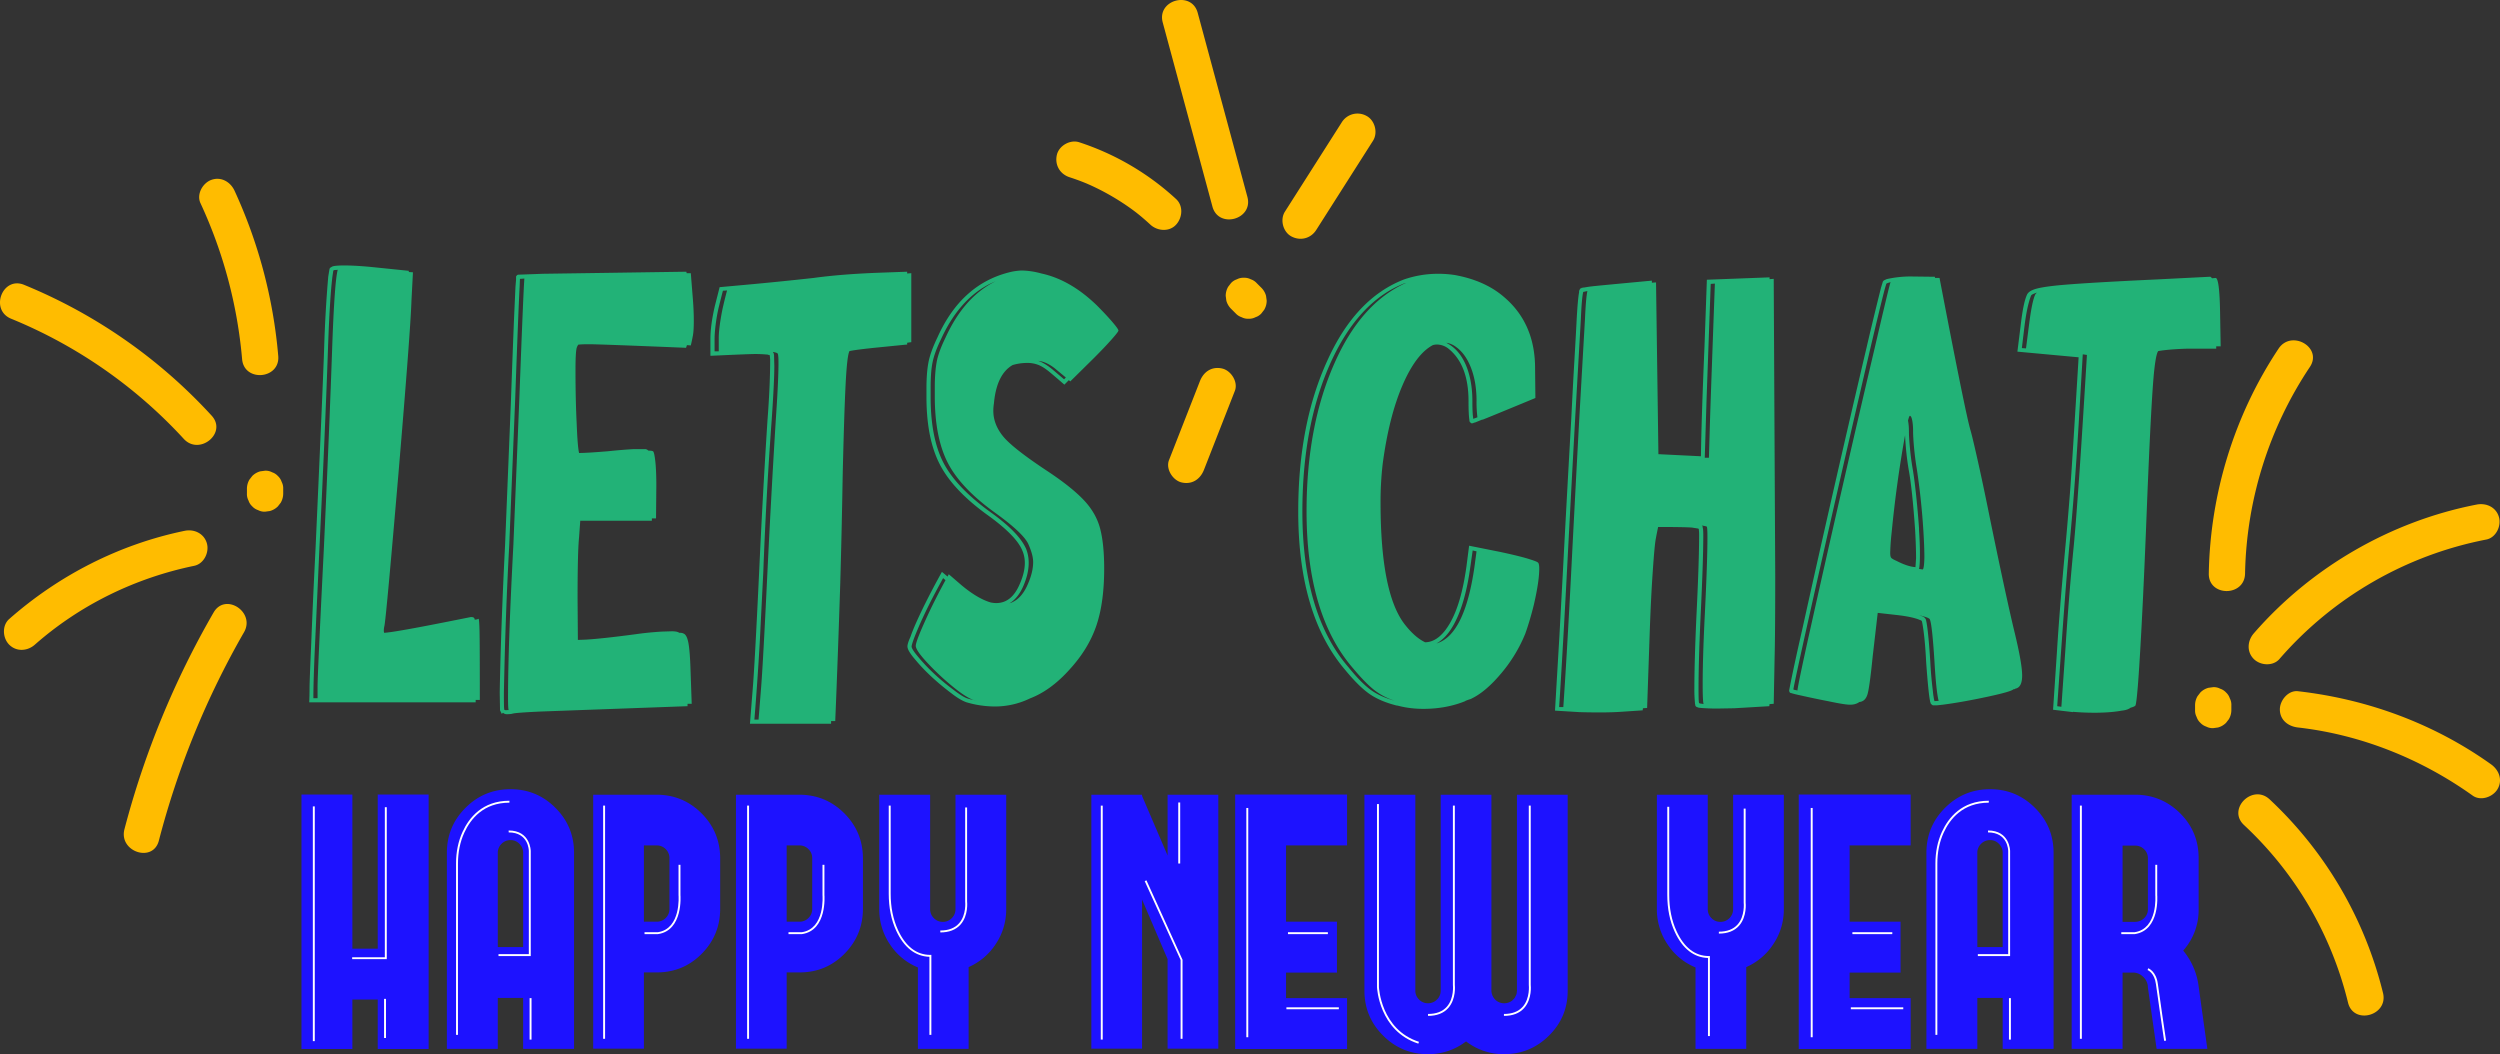 <svg version="1.1" id="Layer_1" xmlns="http://www.w3.org/2000/svg" x="0" y="0" viewBox="0 0 166.401 70.165" xml:space="preserve"><rect x="0" y="0" width="166.401" height="70.165" fill="#333333" stroke="none"/><style>.st0{fill:#22b277}.st1{fill:#1d12ff}.st2{fill:#ffbc00}.st3{fill:#fff}</style><path class="st0" d="M31.66 46.747H20.583c.013-.304.02-.614.02-.93 0-.317.04-1.358.118-3.125.066-1.714.158-3.739.277-6.073.33-7.292.521-11.742.574-13.351.052-1.728.145-3.35.277-4.866l.079-.475.02-.06c0-.026.066-.072.197-.138.145-.04.403-.06.772-.06.488 0 1.081.034 1.78.1l2.512.257v.08l.277.019-.099 1.899c-.04 1.292-.33 5.143-.87 11.551-.541 6.33-.85 9.693-.93 10.088a1.4 1.4 0 00-.04.297c0 .066.007.118.02.158.436-.013 2.097-.31 4.985-.89l.791-.158h.08l.118.04.02.039h.02v.04l.02.059.138-.02.118-.04c.027.027.047.297.06.811.013.515.02 2.045.02 4.59h-.277v.158zm-10.523-.277v-.752c0-.554.138-3.593.415-9.119.25-5.42.435-9.863.554-13.331.105-3.02.23-4.794.376-5.321l-.04.02c-.132 0-.204.007-.217.02-.014.013-.027.02-.04.02l-.06.414c-.118.963-.217 2.579-.296 4.847-.119 3.468-.31 7.919-.574 13.351-.105 2.334-.197 4.359-.276 6.073-.08 1.714-.12 2.973-.12 3.778h.278zM33.737 47.538a.348.348 0 01-.258-.1l-.079.08-.118-.237-.02-1.187c.052-2.888.17-6.158.356-9.811l.395-9.712c.08-2.281.152-4.193.218-5.736l.08-1.76.039-.475v-.218h.02l.02-.04.039-.04h.02c0-.012.013-.019.04-.019l1.641-.06 9.554-.138.02.1h.276l.139 1.74c.04.501.06.976.06 1.424 0 .449-.02.778-.06.989-.04.211-.086.429-.139.653l-.257-.02-.06.178c-3.837-.158-5.986-.237-6.447-.237-.29 0-.502.006-.633.02h-.08c0 .013-.006.02-.02.02a.69.69 0 00-.118.296c-.04.237-.06.7-.06 1.385 0 1.332.027 2.525.08 3.58.04 1.015.092 1.661.158 1.938.356 0 1.009-.04 1.958-.119a35.688 35.688 0 011.662-.138h.771c.08 0 .152.033.218.099.145 0 .247.013.306.04.06.026.112.247.159.662.046.415.069.953.069 1.612l-.02 2.196h-.277v.158h-4.767l-.079 1.108c-.066.633-.099 2.004-.099 4.114l.02 2.71.534-.02c.699-.04 1.793-.158 3.283-.356a21.415 21.415 0 011.78-.178l.653-.02c.238 0 .403.033.495.099.132 0 .218.013.257.04.158.04.274.237.346.593.072.356.122.963.149 1.82l.079 2.274h-.277v.159l-9.791.356c-.87.04-1.458.079-1.76.119l-.179.04a2.44 2.44 0 01-.296.019zm.118-.277c-.026-.066-.04-.33-.04-.791 0-2.36.12-5.77.357-10.226l.395-9.713c.185-4.931.297-7.595.337-7.99l-.297.02-.02.533c-.053.95-.152 3.449-.297 7.497l-.395 9.712c-.172 3.112-.29 6.382-.356 9.81 0 .66.006 1.016.02 1.069v.04c0 .012.016.026.05.039a.28.28 0 00.147 0h.1zM55.317 48.17h-5.4l.178-2.234c.092-1.069.237-3.7.435-7.893.158-3.441.343-6.797.554-10.068.118-1.542.178-2.887.178-4.035-.013-.198-.027-.3-.04-.306-.013-.007-.03-.01-.05-.01s-.042-.007-.068-.02a8.263 8.263 0 00-.85-.04c-.278 0-1.267.04-2.968.119v-1.127c0-.607.099-1.339.297-2.196l.316-1.246 2.176-.198c1.279-.119 2.637-.257 4.075-.415 1.147-.159 2.499-.27 4.055-.337l2.176-.079v.119l.276-.02v4.59l-.276.039v.118l-1.979.198c-.923.093-1.542.172-1.859.238-.106.184-.191.913-.257 2.185-.066 1.273-.132 3.333-.198 6.182-.04 2.373-.092 4.714-.158 7.022a985.42 985.42 0 01-.336 9.237h-.277v.178zM47.84 23.387v-.87c0-.277.03-.62.089-1.028.06-.41.129-.785.208-1.128.079-.343.164-.685.257-1.029l-.277.02c-.093.356-.182.71-.267 1.058-.086.35-.155.73-.208 1.138-.053.409-.079.745-.079 1.008v.831h.277zm2.65 24.508l.159-1.998c.092-1.108.237-3.738.435-7.892.171-3.52.356-6.877.554-10.068.118-1.728.178-2.987.178-3.778 0-.383-.02-.594-.06-.633-.04-.04-.145-.072-.316-.1h-.02.02l.06.1.02.118.019.713c0 .712-.06 1.925-.178 3.64a277.483 277.483 0 00-.554 10.047l-.237 4.708a215.46 215.46 0 01-.357 5.143h.277zM66.196 47.024a6.765 6.765 0 01-1.86-.277c-.276-.093-.62-.297-1.028-.614-.976-.738-1.774-1.483-2.394-2.235-.343-.395-.514-.685-.514-.87 0-.132.066-.343.198-.633.105-.303.25-.66.435-1.068.435-.963.99-2.05 1.662-3.264l.376.317.079-.159.85.732c.712.594 1.358.976 1.939 1.147a1.9 1.9 0 00.375.04c.673 0 1.187-.409 1.543-1.226.238-.528.356-1.01.356-1.444 0-.303-.059-.587-.178-.85-.264-.634-1.002-1.392-2.215-2.275-1.57-1.121-2.654-2.258-3.254-3.412-.6-1.154-.9-2.654-.9-4.5v-.594c0-.672.043-1.24.129-1.701.085-.461.286-1.022.603-1.681 1.081-2.414 2.73-3.87 4.945-4.372.198-.04.402-.066.613-.079.435 0 .89.066 1.365.198 1.279.277 2.505.982 3.68 2.117.408.408.75.774 1.028 1.097.277.324.415.518.415.584 0 .053-.155.254-.465.603-.31.35-.69.749-1.137 1.197l-1.602 1.582-.1-.079-.296.297a57.19 57.19 0 00-.96-.821c-.323-.27-.61-.445-.86-.524a1.95 1.95 0 00-.652-.1c-.33 0-.653.047-.97.14-.712.408-1.127 1.259-1.246 2.551-.026.172-.04.336-.04.495 0 .593.212 1.154.634 1.68.421.528 1.41 1.306 2.967 2.335 1.055.699 1.856 1.335 2.403 1.909.547.573.913 1.203 1.098 1.889.184.685.277 1.582.277 2.69 0 1.516-.175 2.786-.524 3.807-.35 1.022-.934 1.982-1.751 2.878-.844.95-1.734 1.602-2.67 1.959a5.353 5.353 0 01-2.354.534zm-1.187-.396l-.218-.04c-.343-.118-.814-.425-1.414-.92a17.027 17.027 0 01-1.661-1.562c-.508-.547-.762-.92-.762-1.118 0-.237.336-1.068 1.009-2.492.33-.672.653-1.299.97-1.879l-.16-.139-.256.475c-.712 1.306-1.273 2.486-1.682 3.54-.105.291-.158.47-.158.535 0 .119.145.35.435.692.646.778 1.431 1.51 2.354 2.196.409.316.719.507.93.574.21.065.415.111.613.138zm2.176-6.468c.514-.158.916-.567 1.206-1.227.25-.553.376-1.06.376-1.523 0-.316-.105-.712-.316-1.186-.211-.475-.923-1.154-2.137-2.038-1.556-1.107-2.627-2.225-3.214-3.352-.587-1.128-.88-2.614-.88-4.46v-.594c0-.646.04-1.197.119-1.652s.277-1.005.593-1.652c.83-1.82 1.945-3.072 3.343-3.758-1.543.633-2.756 1.919-3.64 3.858-.316.646-.514 1.213-.593 1.7-.066.383-.099.904-.099 1.563v.593c0 1.82.287 3.281.86 4.382.574 1.101 1.632 2.205 3.175 3.313 1.227.884 1.998 1.681 2.314 2.393.12.29.178.607.178.95 0 .474-.118.986-.355 1.533-.238.547-.548.933-.93 1.157zm3.64-14.914l.118-.119-.574-.475c-.435-.382-.857-.593-1.266-.633.304.106.62.297.95.574l.771.653zM94.739 47.182c-.607 0-1.18-.073-1.721-.218h-.04c-.739-.185-1.345-.442-1.82-.771-.474-.33-1.015-.864-1.622-1.602-2.083-2.44-3.125-5.954-3.125-10.543 0-3.877.646-7.226 1.938-10.048 1.253-2.77 2.954-4.57 5.104-5.4a6.928 6.928 0 012.314-.376c.343 0 .692.026 1.049.079 1.318.237 2.4.712 3.243 1.424 1.411 1.174 2.117 2.77 2.117 4.787l.02 1.978c-2.295.95-3.459 1.427-3.492 1.434a.4.4 0 01-.069.01l-.435.178a1.698 1.698 0 00-.109.03.128.128 0 00-.05.03h-.118l-.04-.04-.049-.05c-.02-.02-.03-.062-.03-.128-.04-.238-.059-.66-.059-1.266 0-1.635-.462-2.81-1.384-3.521a1.276 1.276 0 00-.713-.238 1.01 1.01 0 00-.277.04c-.751.396-1.427 1.292-2.027 2.69-.6 1.398-1.038 3.145-1.315 5.242a22.072 22.072 0 00-.139 2.551c0 4.088.554 6.812 1.662 8.17.422.527.843.896 1.266 1.107.013 0 .02.007.02.02.632 0 1.196-.435 1.69-1.305.495-.87.854-2.117 1.079-3.739l.178-1.384 2.077.415c.922.198 1.582.363 1.978.494.303.093.48.165.534.218.052.053.079.185.079.396 0 .567-.119 1.365-.356 2.393-.172.699-.363 1.345-.574 1.939a9.812 9.812 0 01-1.602 2.64c-.7.837-1.378 1.407-2.038 1.711a3.348 3.348 0 00-.336.119c-.013 0-.02.006-.02.02-.844.342-1.773.514-2.788.514zm-1.88-.534a4.31 4.31 0 01-1.404-.732c-.396-.317-.864-.798-1.404-1.444-2.057-2.387-3.086-5.868-3.086-10.444 0-3.758.613-7.028 1.84-9.81 1.186-2.704 2.789-4.504 4.806-5.4-.013 0-.02.006-.02.019h-.06c-2.056.791-3.705 2.545-4.944 5.261-1.266 2.783-1.9 6.1-1.9 9.95 0 4.536 1.023 7.99 3.067 10.364.567.7 1.065 1.204 1.493 1.514.429.31.966.55 1.612.722zm2.75-3.818c1.252-.369 2.097-2.07 2.532-5.103l.138-1.028-.257-.06-.158 1.108c-.225 1.635-.594 2.914-1.108 3.837-.33.594-.712 1.009-1.147 1.246zm2.453-14.953l.276-.1a8.19 8.19 0 01-.059-1.107c0-.83-.125-1.566-.376-2.206-.25-.64-.6-1.11-1.048-1.414a1.413 1.413 0 00-.593-.237l.237.138c.488.317.86.805 1.118 1.464.257.66.385 1.418.385 2.275 0 .553.02.95.06 1.187zM106.508 47.419c-.515 0-.976-.007-1.385-.02l-1.622-.099.297-5.024.237-4.371c.145-2.796.33-6.171.554-10.128.066-1.345.135-2.633.208-3.866.072-1.233.121-2.127.148-2.68.052-.91.105-1.497.158-1.761v-.02c0-.079.013-.132.04-.158v-.02a.648.648 0 01.05-.07c.006-.006.016-.009.029-.009.013 0 .026-.007.04-.02.013-.013.032-.02.059-.02.026 0 .06-.006.099-.02h.06c.118-.026.292-.052.523-.078.23-.027 1.546-.152 3.946-.376v.138l.277-.02.158 11.433 2.83.139c.025-1.754.105-4.187.237-7.3l.158-4.45 4.173-.158v.119l.277-.02.1 19.701c0 2.664-.014 4.477-.04 5.44l-.06 3.144-.277.02-.02.139-2.334.138-1.147.02c-.356 0-.705-.013-1.048-.04l-.198-.02v-.02a.21.21 0 01-.138-.048c-.04-.034-.06-.07-.06-.11v-.019a.274.274 0 01-.02-.119 8.947 8.947 0 01-.039-.95c0-1.199.046-2.815.138-4.845.12-2.44.178-4.233.178-5.38 0-.145-.006-.264-.02-.357v-.04c0-.012-.026-.025-.078-.039l-.376-.059c-.33-.026-1.082-.04-2.255-.04-.053.251-.106.518-.158.802-.053.283-.12.998-.198 2.146-.08 1.147-.145 2.46-.198 3.936l-.178 5.162-.277.02-.02.139-1.483.099c-.396.026-.844.039-1.345.039zm-2.453-.356c.171-2.505.35-5.561.534-9.168.184-3.606.363-6.985.534-10.137l.376-6.567c.04-.897.092-1.503.158-1.82l-.277.06c-.066.263-.118.87-.158 1.82l-.376 6.546c-.171 3.113-.353 6.492-.544 10.138-.191 3.646-.366 6.689-.524 9.128h.277zm9.336-.198c-.04-.132-.06-.567-.06-1.305 0-1.187.047-2.723.14-4.609.118-2.374.177-4.1.177-5.182 0-.422-.013-.66-.04-.712-.039-.027-.157-.053-.355-.08.013 0 .03.01.049.03.02.02.03.043.03.07v.039c.026.08.04.244.04.495 0 1.16-.06 2.96-.179 5.4-.092 2.004-.138 3.613-.138 4.826 0 .62.013.94.04.959.026.02.072.033.138.04a.74.74 0 01.158.03zm.356-16.397c.04-1.464.08-2.766.119-3.907.04-1.14.132-3.702.277-7.685l-.277.02-.277 7.695-.119 3.877h.277zM128.938 46.945h-.297a.149.149 0 00-.04-.03.297.297 0 01-.058-.05c-.027-.026-.04-.05-.04-.069a.068.068 0 00-.02-.05c-.079-.316-.171-1.206-.277-2.67-.052-1.055-.132-1.885-.237-2.492-.027-.158-.046-.244-.06-.257a.257.257 0 00-.118-.06c-.33-.144-.857-.257-1.582-.336l-1.227-.138-.336 2.907c-.132 1.32-.244 2.147-.336 2.483-.093.336-.277.517-.554.544-.158.118-.363.178-.613.178-.238 0-.7-.073-1.385-.218a65.941 65.941 0 01-1.978-.415c-.25-.053-.435-.1-.554-.139l-.079-.02v-.02h-.02l-.04-.098v-.04l.06-.316c.185-.936.468-2.242.85-3.916a1441.021 1441.021 0 014.234-18.554c.303-1.306.626-2.644.969-4.015l.119-.396a.217.217 0 01.108-.109c.046-.02.096-.043.149-.07a7.287 7.287 0 011.562-.177l1.642.02.02.079h.296c1.148 5.987 1.833 9.362 2.058 10.127.079.264.244.953.494 2.067.25 1.115.52 2.397.811 3.847.699 3.402 1.233 5.875 1.602 7.418.356 1.45.534 2.453.534 3.006 0 .528-.151.818-.455.87-.013.027-.052.04-.118.04-.106.106-.647.264-1.622.475-1.147.25-2.176.435-3.086.554l-.376.04zm-9.296-.99c0-.171.296-1.588.89-4.252 1.37-6.145 2.789-12.33 4.252-18.554.673-2.888 1.022-4.338 1.049-4.352l.02-.02c-.146.04-.231.067-.258.08a.089.089 0 00-.05.059c-.006.027-.036.125-.088.297-.172.646-.495 1.978-.97 3.995a2023.99 2023.99 0 00-4.232 18.554c-.528 2.374-.825 3.751-.89 4.134h.03c.006 0 .016.006.03.02l.217.04zm7.852-8.208l.04-.594c0-.487-.02-1.1-.06-1.84-.131-1.872-.276-3.23-.435-4.074a19.096 19.096 0 01-.237-2.275 79.438 79.438 0 00-.89 6.449 15.547 15.547 0 00-.099 1.384c0 .146.016.248.05.307.032.06.154.135.365.227.488.25.904.39 1.246.416h.02zm.475.158c.066-.013.105-.27.119-.771 0-.488-.023-1.105-.07-1.85a47.16 47.16 0 00-.435-4.075 18.99 18.99 0 01-.178-1.364c-.046-.482-.069-.864-.069-1.148 0-.283-.02-.524-.06-.722-.039-.198-.092-.296-.157-.296-.027 0-.067.105-.12.316.04.211.06.452.06.722 0 .27.023.646.07 1.128.045.481.105.93.177 1.345.073.415.149.995.228 1.74.08.745.145 1.494.198 2.245v.119c.04.593.059 1.108.059 1.543 0 .554-.02.897-.06 1.028l.238.04zm.791 8.762l.277-.02c-.106-.395-.198-1.265-.277-2.61-.106-1.675-.21-2.618-.316-2.829-.066-.079-.304-.165-.712-.257l.178.06c.17.052.27.151.296.296.093.422.185 1.339.277 2.75a24.7 24.7 0 00.158 1.84c.04.395.08.652.12.77zM139.382 47.439c-.462 0-.93-.02-1.404-.06v.02l-1.325-.158.257-3.837c.118-1.925.31-4.299.573-7.121.092-.989.198-2.242.317-3.758.092-1.266.277-4.18.554-8.743l-4.075-.376.217-1.74c.12-1.042.264-1.734.436-2.078.079-.144.253-.26.524-.346.27-.085.709-.16 1.315-.227 1.12-.119 3.376-.257 6.765-.415l3.54-.179c.04 0 .063.004.07.01l.089.09.237-.02c.171 0 .27.751.297 2.255l.04 2.294h-.297v.158h-1.958c-.805.027-1.438.08-1.9.159-.092.105-.177.501-.257 1.186-.145 1.253-.33 4.78-.553 10.583-.132 3.27-.264 6.023-.396 8.258-.132 2.235-.237 3.425-.316 3.57-.053.053-.159.1-.317.139-.132.105-.33.17-.593.197-.488.092-1.102.139-1.84.139zm-4.53-24.25l.198-1.543c.132-1.055.27-1.734.416-2.038a.348.348 0 01.138-.138l-.06.02c-.21.066-.329.128-.355.188a2.62 2.62 0 00-.1.286c-.131.423-.243.996-.335 1.721l-.179 1.484.278.02zm2.354 23.854l.257-3.659c.159-2.479.35-4.853.574-7.12.092-.99.191-2.243.297-3.76.118-1.568.31-4.529.573-8.88l-.277-.04-.276 4.688c-.185 3.073-.39 5.75-.614 8.03-.092.99-.19 2.167-.296 3.532-.106 1.364-.277 3.755-.515 7.17l.277.04z"/><path class="st1" d="M28.53 52.884v16.939h-3.388V66.53h-1.688v3.293h-3.388V52.884h3.388v10.258h1.688V52.884h3.388zM33.983 52.53c1.165 0 2.16.414 2.986 1.24.827.826 1.24 1.826 1.24 2.998v13.043H34.82v-3.388h-1.688v3.388h-3.388V56.768c0-1.172.413-2.172 1.24-2.998.826-.826 1.825-1.24 2.998-1.24zm.838 10.506v-6.268a.82.82 0 00-.248-.602.806.806 0 00-.59-.248.82.82 0 00-.602.248.82.82 0 00-.248.602v6.268h1.688zM47.935 60.522c-.008 1.156-.421 2.148-1.24 2.974-.818.819-1.81 1.228-2.974 1.228h-.862v5.075h-3.376V52.896h4.238c1.164.008 2.156.421 2.974 1.24.819.818 1.232 1.81 1.24 2.974v3.412zm-3.376-3.4a.82.82 0 00-.248-.602.82.82 0 00-.602-.248h-.85v5.076h.85a.82.82 0 00.602-.248.82.82 0 00.248-.602v-3.376zM57.437 60.522c-.008 1.156-.421 2.148-1.24 2.974-.818.819-1.81 1.228-2.974 1.228h-.862v5.075h-3.376V52.896h4.238c1.164.008 2.156.421 2.975 1.24.818.818 1.231 1.81 1.239 2.974v3.412zm-3.376-3.4a.82.82 0 00-.248-.602.82.82 0 00-.602-.248h-.85v5.076h.85a.82.82 0 00.602-.248.82.82 0 00.248-.602v-3.376zM66.974 52.896v7.614c0 .85-.232 1.625-.696 2.325a4.134 4.134 0 01-1.806 1.535v5.441h-3.376v-5.418a4.077 4.077 0 01-1.853-1.523 4.15 4.15 0 01-.72-2.36v-7.614h3.387v7.614a.82.82 0 00.248.602.806.806 0 00.59.247.82.82 0 00.602-.247.82.82 0 00.248-.602v-7.614h3.376zM81.091 52.896V69.8h-3.376v-5.96l-1.7-3.967V69.8H72.64V52.896h3.376v.083l1.7 3.966v-4.049h3.375zM85.6 56.272v5.076h3.388v3.387H85.6v1.7h4.06v3.388h-7.447V52.884h7.448v3.388H85.6zM90.818 52.896h3.387V65.94c0 .228.083.424.248.59a.807.807 0 00.59.247.82.82 0 00.602-.247.806.806 0 00.248-.59V52.896h3.376V65.94c.008.228.09.424.248.59a.82.82 0 00.602.247.844.844 0 00.543-.188l.059-.06a.401.401 0 00.047-.058c-.008.015-.004.015.012 0a.394.394 0 01.047-.06c-.008.009-.008.005 0-.011a.617.617 0 00.035-.06v-.011a.573.573 0 00.036-.06l.012-.034.023-.048.012-.047c.008-.031.008-.043 0-.035.008-.008.012-.024.012-.047.008-.032.008-.044 0-.036a.357.357 0 00.012-.082V52.896h3.376v13.055c0 1.165-.414 2.156-1.24 2.975-.818.818-1.806 1.231-2.963 1.24h-.177a4.111 4.111 0 01-2.384-.85 4.094 4.094 0 01-2.538.85c-1.165 0-2.16-.414-2.986-1.24-.826-.826-1.24-1.822-1.24-2.986V52.896zM118.733 52.896v7.614c0 .85-.232 1.625-.696 2.325a4.134 4.134 0 01-1.806 1.535v5.441h-3.376v-5.418a4.077 4.077 0 01-1.853-1.523 4.15 4.15 0 01-.72-2.36v-7.614h3.387v7.614a.82.82 0 00.248.602.806.806 0 00.59.247.82.82 0 00.603-.247.82.82 0 00.247-.602v-7.614h3.376zM123.112 56.272v5.076h3.388v3.387h-3.388v1.7h4.061v3.388h-7.448V52.884h7.448v3.388h-4.06zM132.461 52.53c1.165 0 2.16.414 2.986 1.24.827.826 1.24 1.826 1.24 2.998v13.043h-3.388v-3.388h-1.688v3.388h-3.388V56.768c0-1.172.413-2.172 1.24-2.998s1.825-1.24 2.998-1.24zm.838 10.506v-6.268a.82.82 0 00-.248-.602.806.806 0 00-.59-.248.82.82 0 00-.602.248.82.82 0 00-.248.602v6.268h1.688zM146.92 69.811h-3.375l-.579-4.072-.011-.154a1.001 1.001 0 00-.343-.602.928.928 0 00-.625-.248h-.708v5.076h-3.388V52.896h4.25c1.156.008 2.147.421 2.974 1.24.818.818 1.227 1.81 1.227 2.974v3.412a4.06 4.06 0 01-1.027 2.75 4.63 4.63 0 011.015 2.29l.012.094.579 4.155zm-4.804-8.452a.884.884 0 00.602-.247.82.82 0 00.248-.602v-3.388a.806.806 0 00-.248-.59.82.82 0 00-.602-.248h-.837v5.075h.837z"/><path class="st2" d="M14.09 27.668a34.848 34.848 0 00-12.488-8.71c-1.442-.59-2.3 1.668-.862 2.256A32.084 32.084 0 0112.23 29.21c1.046 1.141 2.913-.392 1.859-1.542zM12.288 35.332c-4.335.895-8.359 2.95-11.676 5.871-.49.431-.44 1.267 0 1.707.486.486 1.216.433 1.707 0 3.012-2.652 6.685-4.44 10.61-5.25.64-.132 1.008-.886.844-1.485-.183-.664-.845-.976-1.485-.843zM18.52 23.692a32.997 32.997 0 00-2.908-10.996c-.273-.591-.898-.958-1.547-.722-.574.209-.997.953-.722 1.547a31.036 31.036 0 012.772 10.385c.133 1.546 2.54 1.338 2.405-.214zM14.218 40.766a58.386 58.386 0 00-5.935 14.427c-.391 1.499 1.899 2.266 2.291.761a56.035 56.035 0 015.667-13.87c.774-1.343-1.245-2.667-2.023-1.318zM18.85 32.85v-.313a.91.91 0 00-.104-.465.905.905 0 00-.25-.388.905.905 0 00-.388-.25.91.91 0 00-.465-.104l-.321.043c-.205.057-.382.16-.533.31l-.189.245c-.109.188-.164.391-.164.61v.312a.91.91 0 00.104.465c.048.15.132.28.25.389.109.118.238.2.388.25a.91.91 0 00.465.104l.32-.044c.205-.057.383-.16.533-.31l.19-.244c.108-.189.163-.392.164-.61zM151.72 43.864a24.389 24.389 0 0113.77-7.952c.64-.124 1.006-.89.843-1.484-.184-.67-.843-.968-1.485-.844-5.714 1.111-11.018 4.178-14.834 8.573-.428.492-.484 1.224 0 1.707.436.437 1.277.495 1.707 0zM152.955 48.422c4.196.478 8.201 2.088 11.63 4.536.532.379 1.344.093 1.652-.433.355-.607.1-1.272-.433-1.652-3.795-2.709-8.226-4.339-12.85-4.865-.648-.074-1.206.608-1.206 1.207 0 .714.556 1.133 1.207 1.207zM149.36 54.913a23.861 23.861 0 016.925 11.82c.368 1.508 2.697.87 2.329-.642a26.164 26.164 0 00-7.546-12.885c-1.136-1.059-2.847.645-1.708 1.707zM148.52 47.258v-.313a.91.91 0 00-.104-.465.905.905 0 00-.25-.389.905.905 0 00-.389-.25.91.91 0 00-.465-.103l-.32.043c-.205.057-.383.16-.533.31l-.189.245c-.11.188-.164.391-.165.609v.313a.91.91 0 00.104.465c.049.15.132.28.25.389.11.117.239.2.388.25a.91.91 0 00.465.103l.321-.043c.205-.057.382-.16.533-.31l.189-.245c.109-.188.164-.391.165-.609zM149.432 38.175a25.624 25.624 0 014.316-13.752c.864-1.297-1.227-2.507-2.085-1.219-2.945 4.422-4.553 9.661-4.645 14.97-.027 1.555 2.387 1.555 2.414 0zM83.958 19.155l-.314-.313a.905.905 0 00-.388-.25.91.91 0 00-.465-.104.91.91 0 00-.465.104.905.905 0 00-.389.25l-.189.244c-.109.188-.164.392-.164.61l.043.32c.057.205.16.382.31.533l.313.313c.11.118.24.201.389.25a.91.91 0 00.465.104.91.91 0 00.465-.104.905.905 0 00.389-.25l.188-.244c.11-.188.165-.391.165-.61l-.043-.32a1.206 1.206 0 00-.31-.533zM87.61 15.305l3.779-5.938c.34-.534.128-1.355-.433-1.652a1.233 1.233 0 00-1.652.433l-3.779 5.939c-.34.533-.128 1.355.434 1.651.596.316 1.289.137 1.651-.433zM83.028 13.107L79.72.855c-.405-1.499-2.735-.863-2.328.641L80.7 13.75c.404 1.498 2.734.862 2.328-.642zM78.28 13.247a17.557 17.557 0 00-6.45-3.779c-.6-.196-1.345.228-1.485.843-.151.663.2 1.275.843 1.485.27.088.538.182.803.284.124.048.248.099.372.149.168.067-.176-.08-.012-.004.06.028.122.053.183.08a16.002 16.002 0 012.893 1.69l.16.12c.097.072.08.062-.005-.005.104.083.209.166.312.25.232.192.457.391.678.595.465.428 1.254.494 1.708 0 .427-.466.496-1.25 0-1.708zM79.866 25.372l-2.057 5.255c-.231.59.253 1.35.843 1.485.693.158 1.238-.212 1.485-.843l2.057-5.255c.23-.59-.253-1.35-.843-1.485-.694-.158-1.238.212-1.485.843z"/><path class="st3" d="M20.823 53.675h.129v15.624h-.129zM25.744 63.842H23.44v-.128h2.175v-9.987h.129zM25.563 66.486h.129v2.604h-.129zM30.483 68.882h-.129V57.48c0-.771.146-1.48.432-2.108.432-.946 1.324-2.074 3.122-2.074v.128c-1.73 0-2.589 1.088-3.005 2-.279.61-.42 1.301-.42 2.054v11.402zM35.326 63.634H33.18v-.128h2.019v-6.863c0-.05-.018-1.238-1.342-1.238v-.128c1.453 0 1.47 1.352 1.47 1.366v6.991zM35.25 66.434h.129v2.761h-.129zM128.95 68.882h-.128V57.48c0-.771.145-1.48.431-2.108.432-.946 1.324-2.074 3.122-2.074v.128c-1.73 0-2.589 1.088-3.005 2-.279.61-.42 1.301-.42 2.054v11.402zM133.794 63.634h-2.148v-.128h2.02v-6.863c0-.05-.019-1.238-1.343-1.238v-.128c1.454 0 1.47 1.352 1.47 1.366v6.991zM133.717 66.434h.129v2.761h-.129zM40.145 53.623h.129v15.52h-.129zM42.9 62.176v-.128h.886c1.56-.231 1.379-2.442 1.377-2.465v-2.02h.128v2.014c.002.018.194 2.35-1.496 2.598H42.9zM49.728 53.623h.129v15.52h-.129zM52.483 62.176v-.128h.886c1.56-.231 1.378-2.442 1.377-2.465v-2.02h.128v2.014c.002.018.194 2.35-1.496 2.598h-.895zM138.439 53.623h.129v15.52h-.129z"/><g><path class="st3" d="M141.194 62.176v-.128h.886c1.561-.231 1.378-2.442 1.377-2.465v-2.02h.128v2.014c.002.018.194 2.35-1.496 2.598h-.895z"/></g><g><path class="st3" d="M61.992 68.882h-.13v-5.197c-.933-.026-1.696-.622-2.206-1.728-.333-.72-.501-1.55-.501-2.47v-5.864h.129v5.864c0 .9.164 1.713.488 2.416.507 1.098 1.232 1.655 2.155 1.655h.065v5.324z"/></g><g><path class="st3" d="M73.269 53.623h.129v15.572h-.129z"/></g><g><path class="st3" d="M78.71 69.143h-.129v-5.247l-2.39-5.248.117-.052 2.402 5.286z"/></g><g><path class="st3" d="M78.425 53.414h.129v4.062h-.129z"/></g><g><path class="st3" d="M82.956 53.779h.129v15.26h-.129z"/></g><g><path class="st3" d="M85.728 62.048h2.656v.128h-2.656z"/></g><g><path class="st3" d="M85.624 67.048h3.49v.128h-3.49z"/></g><g><path class="st3" d="M120.523 53.779h.129v15.26h-.129z"/></g><g><path class="st3" d="M123.296 62.048h2.656v.128h-2.656z"/></g><g><path class="st3" d="M123.192 67.048h3.49v.128h-3.49z"/></g><g><path class="st3" d="M94.406 69.465c-2.617-.838-2.752-3.728-2.753-3.757v-12.19h.129v12.187c0 .026.134 2.827 2.663 3.637l-.039.123z"/></g><g><path class="st3" d="M95.05 67.618v-.128c.546 0 .966-.161 1.249-.479.503-.564.408-1.446.407-1.454V53.623h.128v11.926c.004.03.103.94-.439 1.547-.308.346-.76.522-1.344.522z"/></g><g><path class="st3" d="M62.587 62.063v-.128c.546 0 .965-.161 1.248-.479.503-.564.408-1.446.407-1.455v-6.257h.128v6.25c.004.03.103.939-.438 1.547-.308.346-.76.522-1.345.522z"/></g><g><path class="st3" d="M113.812 68.96h-.129v-5.197c-.934-.026-1.696-.622-2.207-1.729-.333-.72-.501-1.55-.501-2.468V53.7h.129v5.865c0 .899.164 1.712.489 2.415.506 1.098 1.232 1.655 2.155 1.655h.064v5.324z"/></g><g><path class="st3" d="M114.408 62.141v-.128c.545 0 .965-.161 1.247-.478.504-.565.408-1.447.407-1.456v-6.257h.128v6.25c.004.03.103.939-.438 1.547-.308.346-.76.522-1.344.522z"/></g><g><path class="st3" d="M100.103 67.618v-.128c.545 0 .965-.161 1.248-.479.503-.564.408-1.446.407-1.454l-.001-11.934h.129v11.926c.004.03.103.94-.439 1.547-.308.346-.76.522-1.344.522z"/></g><g><path class="st3" d="M144.047 69.282c-.004-.03-.444-2.978-.547-3.777-.097-.754-.539-.93-.557-.938l.044-.12c.022.008.533.206.64 1.042.103.797.543 3.745.547 3.774l-.127.019z"/></g></svg>